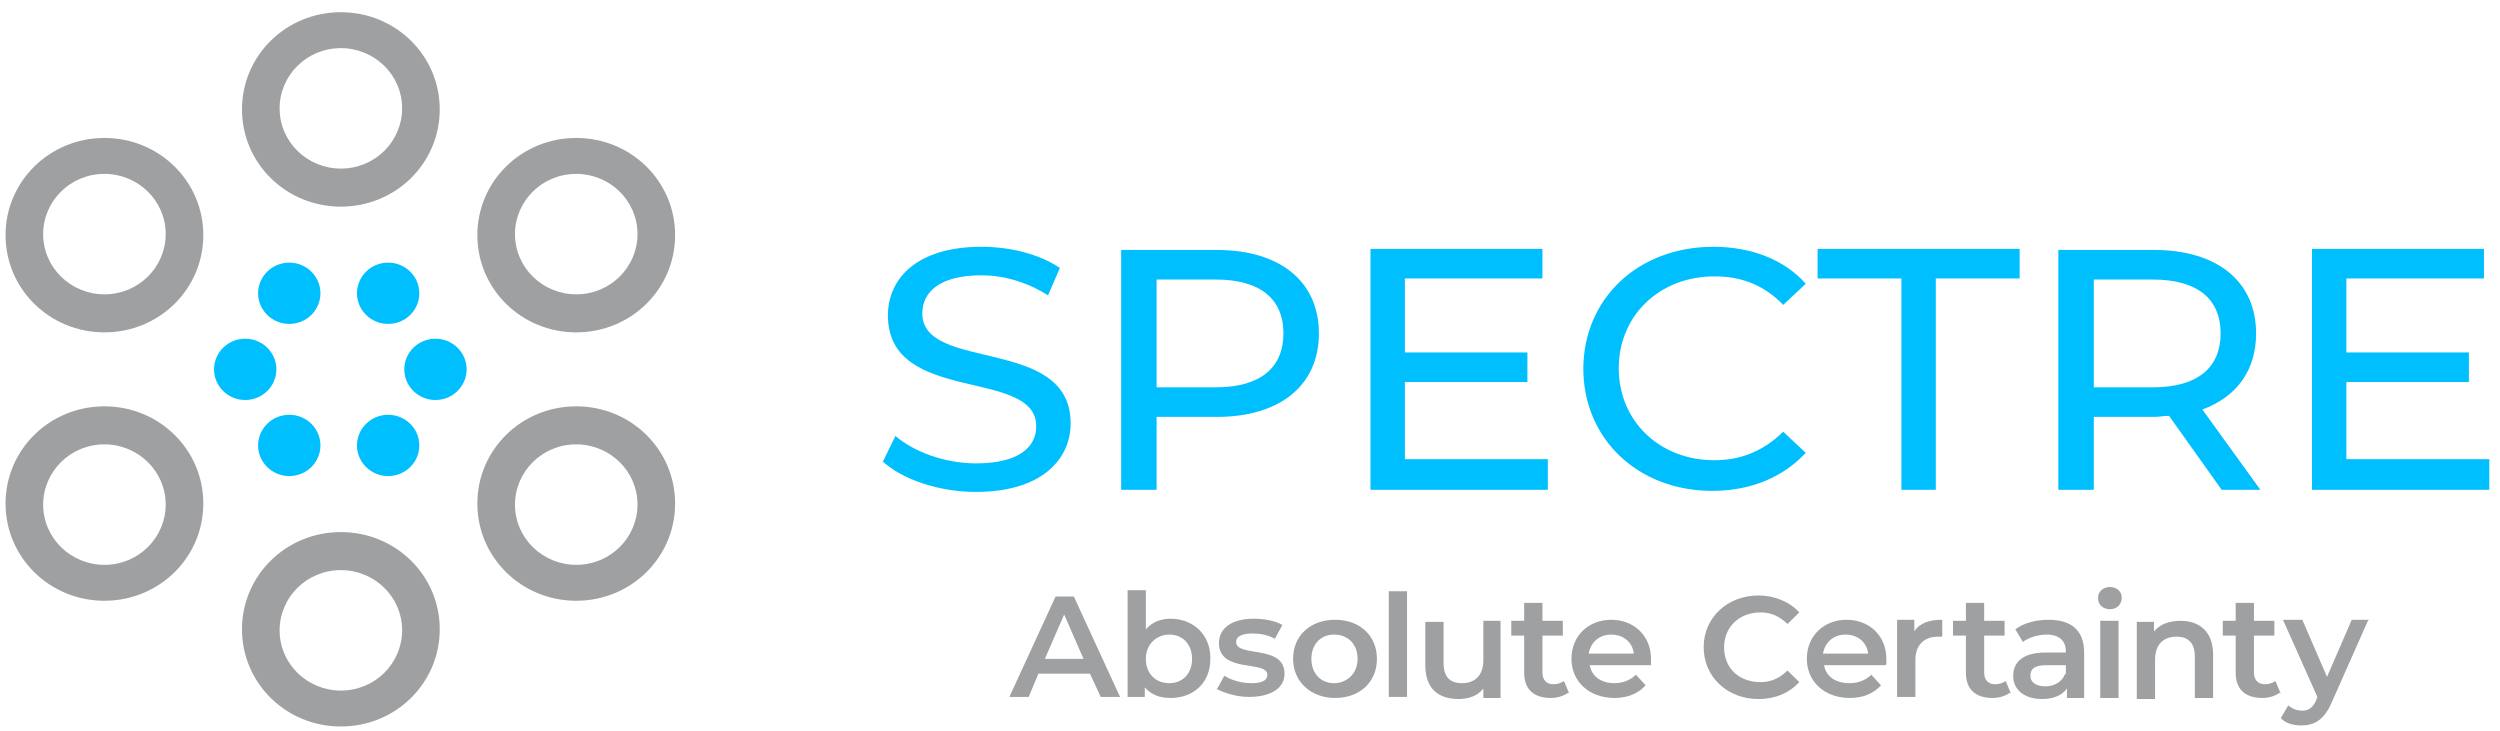 <svg width="154" height="45" viewBox="0 0 154 45" fill="none" xmlns="http://www.w3.org/2000/svg">
<path d="M20.997 0.752C17.621 0.752 14.906 3.421 14.906 6.74C14.906 10.06 17.621 12.729 20.997 12.729C24.374 12.729 27.088 10.06 27.088 6.74C27.088 3.421 24.374 0.752 20.997 0.752ZM20.997 10.385C18.945 10.385 17.224 8.758 17.224 6.675C17.224 4.658 18.879 2.965 20.997 2.965C23.05 2.965 24.771 4.592 24.771 6.675C24.771 8.693 23.116 10.385 20.997 10.385Z" fill="#9EA0A2"/>
<path d="M35.496 8.498C32.12 8.498 29.405 11.166 29.405 14.486C29.405 17.805 32.12 20.474 35.496 20.474C38.873 20.474 41.587 17.805 41.587 14.486C41.587 11.166 38.873 8.498 35.496 8.498ZM35.496 18.131C33.444 18.131 31.723 16.504 31.723 14.421C31.723 12.403 33.378 10.711 35.496 10.711C37.549 10.711 39.27 12.338 39.27 14.421C39.27 16.439 37.615 18.131 35.496 18.131Z" fill="#9EA0A2"/>
<path d="M6.433 8.498C3.056 8.498 0.342 11.166 0.342 14.486C0.342 17.805 3.056 20.474 6.433 20.474C9.809 20.474 12.524 17.805 12.524 14.486C12.524 11.166 9.809 8.498 6.433 8.498ZM6.433 18.131C4.38 18.131 2.659 16.504 2.659 14.421C2.659 12.403 4.314 10.711 6.433 10.711C8.485 10.711 10.206 12.338 10.206 14.421C10.206 16.439 8.551 18.131 6.433 18.131Z" fill="#9EA0A2"/>
<path d="M20.997 44.752C24.374 44.752 27.088 42.084 27.088 38.764C27.088 35.444 24.374 32.776 20.997 32.776C17.621 32.776 14.906 35.444 14.906 38.764C14.906 42.084 17.621 44.752 20.997 44.752ZM20.997 35.119C23.05 35.119 24.771 36.746 24.771 38.829C24.771 40.847 23.116 42.539 20.997 42.539C18.945 42.539 17.224 40.912 17.224 38.829C17.224 36.811 18.879 35.119 20.997 35.119Z" fill="#9EA0A2"/>
<path d="M6.433 37.007C9.809 37.007 12.524 34.338 12.524 31.018C12.524 27.699 9.809 25.03 6.433 25.03C3.056 25.03 0.342 27.699 0.342 31.018C0.342 34.338 3.056 37.007 6.433 37.007ZM6.433 27.373C8.485 27.373 10.206 29.001 10.206 31.084C10.206 33.101 8.551 34.794 6.433 34.794C4.38 34.794 2.659 33.166 2.659 31.084C2.659 29.066 4.314 27.373 6.433 27.373Z" fill="#9EA0A2"/>
<path d="M35.496 37.007C38.873 37.007 41.587 34.338 41.587 31.018C41.587 27.699 38.873 25.03 35.496 25.03C32.12 25.03 29.405 27.699 29.405 31.018C29.405 34.338 32.12 37.007 35.496 37.007ZM35.496 27.373C37.549 27.373 39.27 29.001 39.27 31.084C39.27 33.101 37.615 34.794 35.496 34.794C33.444 34.794 31.723 33.166 31.723 31.084C31.723 29.066 33.378 27.373 35.496 27.373Z" fill="#9EA0A2"/>
<path d="M19.739 18.066C19.739 19.107 18.879 19.953 17.82 19.953C16.76 19.953 15.899 19.107 15.899 18.066C15.899 17.024 16.76 16.178 17.82 16.178C18.879 16.178 19.739 17.024 19.739 18.066Z" fill="#00BFFF"/>
<path d="M25.83 18.066C25.83 19.107 24.97 19.953 23.91 19.953C22.851 19.953 21.99 19.107 21.99 18.066C21.99 17.024 22.851 16.178 23.91 16.178C24.97 16.178 25.83 17.024 25.83 18.066Z" fill="#00BFFF"/>
<path d="M19.739 27.439C19.739 28.48 18.879 29.326 17.82 29.326C16.76 29.326 15.899 28.48 15.899 27.439C15.899 26.397 16.76 25.551 17.82 25.551C18.879 25.551 19.739 26.397 19.739 27.439Z" fill="#00BFFF"/>
<path d="M25.83 27.439C25.83 28.48 24.97 29.326 23.91 29.326C22.851 29.326 21.99 28.48 21.99 27.439C21.99 26.397 22.851 25.551 23.91 25.551C24.97 25.551 25.83 26.397 25.83 27.439Z" fill="#00BFFF"/>
<path d="M28.744 22.752C28.744 23.794 27.883 24.64 26.824 24.64C25.765 24.64 24.904 23.794 24.904 22.752C24.904 21.711 25.765 20.865 26.824 20.865C27.883 20.865 28.744 21.711 28.744 22.752Z" fill="#00BFFF"/>
<path d="M17.025 22.752C17.025 23.794 16.164 24.64 15.105 24.64C14.046 24.64 13.185 23.794 13.185 22.752C13.185 21.711 14.046 20.865 15.105 20.865C16.164 20.865 17.025 21.711 17.025 22.752Z" fill="#00BFFF"/>
<path d="M54.365 28.48L55.159 26.853C56.285 27.829 58.205 28.545 60.124 28.545C62.706 28.545 63.832 27.569 63.832 26.267C63.832 22.622 54.696 24.965 54.696 19.433C54.696 17.155 56.483 15.202 60.456 15.202C62.243 15.202 64.031 15.658 65.288 16.504L64.56 18.196C63.236 17.35 61.78 16.959 60.456 16.959C57.873 16.959 56.814 18.001 56.814 19.302C56.814 22.948 65.951 20.669 65.951 26.072C65.951 28.35 64.097 30.302 60.124 30.302C57.807 30.302 55.556 29.521 54.365 28.415V28.48Z" fill="#00BFFF"/>
<path d="M81.245 20.539C81.245 23.729 78.861 25.681 74.955 25.681H71.248V30.172H69.063V15.397H74.955C78.861 15.397 81.245 17.35 81.245 20.539ZM79.06 20.539C79.06 18.391 77.603 17.22 74.889 17.22H71.248V23.859H74.889C77.669 23.859 79.06 22.622 79.06 20.539Z" fill="#00BFFF"/>
<path d="M95.346 28.285V30.172H84.422V15.332H95.014V17.154H86.54V21.711H94.088V23.533H86.54V28.285H95.346Z" fill="#00BFFF"/>
<path d="M97.531 22.752C97.531 18.391 100.907 15.202 105.541 15.202C107.859 15.202 109.911 15.983 111.235 17.48L109.845 18.782C108.653 17.545 107.263 17.024 105.608 17.024C102.231 17.024 99.715 19.433 99.715 22.687C99.715 25.942 102.231 28.35 105.608 28.35C107.263 28.35 108.653 27.764 109.845 26.593L111.235 27.894C109.845 29.391 107.859 30.237 105.475 30.237C100.907 30.237 97.531 27.048 97.531 22.687V22.752Z" fill="#00BFFF"/>
<path d="M117.127 17.154H111.963V15.332H124.41V17.154H119.246V30.172H117.127V17.154Z" fill="#00BFFF"/>
<path d="M136.856 30.172L133.612 25.616C133.281 25.616 133.017 25.681 132.686 25.681H128.978V30.172H126.793V15.397H132.686C136.592 15.397 138.975 17.35 138.975 20.539C138.975 22.817 137.783 24.445 135.665 25.226L139.24 30.172H136.923H136.856ZM136.79 20.539C136.79 18.391 135.334 17.22 132.619 17.22H128.978V23.859H132.619C135.4 23.859 136.79 22.622 136.79 20.539Z" fill="#00BFFF"/>
<path d="M153.342 28.285V30.172H142.418V15.332H153.011V17.154H144.536V21.711H152.084V23.533H144.536V28.285H153.342Z" fill="#00BFFF"/>
<path d="M67.142 41.498H63.965L63.369 42.93H62.177L65.024 36.746H66.149L68.996 42.93H67.805L67.142 41.498ZM66.745 40.587L65.553 37.853L64.362 40.587H66.745Z" fill="#9EA0A2"/>
<path d="M74.558 40.587C74.558 42.084 73.498 42.995 72.108 42.995C71.446 42.995 70.916 42.8 70.519 42.344V42.93H69.46V36.356H70.585V38.764C70.983 38.309 71.512 38.113 72.108 38.113C73.498 38.113 74.558 39.09 74.558 40.522V40.587ZM73.432 40.587C73.432 39.675 72.836 39.09 72.042 39.09C71.247 39.09 70.585 39.675 70.585 40.587C70.585 41.498 71.181 42.084 72.042 42.084C72.836 42.084 73.432 41.498 73.432 40.587Z" fill="#9EA0A2"/>
<path d="M74.955 42.474L75.418 41.628C75.816 41.888 76.478 42.084 77.074 42.084C77.802 42.084 78.067 41.888 78.067 41.563C78.067 40.652 75.088 41.498 75.088 39.61C75.088 38.699 75.882 38.113 77.206 38.113C77.868 38.113 78.596 38.243 78.994 38.504L78.53 39.35C78.067 39.09 77.603 39.024 77.14 39.024C76.478 39.024 76.147 39.22 76.147 39.545C76.147 40.521 79.126 39.675 79.126 41.498C79.126 42.409 78.265 42.93 76.941 42.93C76.147 42.93 75.352 42.669 74.889 42.409L74.955 42.474Z" fill="#9EA0A2"/>
<path d="M79.655 40.587C79.655 39.155 80.714 38.178 82.237 38.178C83.76 38.178 84.819 39.155 84.819 40.587C84.819 42.019 83.76 42.995 82.237 42.995C80.781 42.995 79.655 42.019 79.655 40.587ZM83.627 40.587C83.627 39.675 83.032 39.09 82.171 39.09C81.376 39.09 80.781 39.675 80.781 40.587C80.781 41.498 81.376 42.084 82.171 42.084C82.965 42.084 83.627 41.498 83.627 40.587Z" fill="#9EA0A2"/>
<path d="M85.548 42.93H86.673V36.421H85.548V42.93Z" fill="#9EA0A2"/>
<path d="M92.433 38.243V42.995H91.374V42.409C91.043 42.865 90.447 43.06 89.851 43.06C88.593 43.06 87.799 42.409 87.799 40.977V38.309H88.924V40.847C88.924 41.693 89.322 42.084 90.05 42.084C90.844 42.084 91.374 41.628 91.374 40.652V38.243H92.499H92.433Z" fill="#9EA0A2"/>
<path d="M96.603 42.669C96.339 42.865 95.942 42.995 95.544 42.995C94.485 42.995 93.889 42.474 93.889 41.433V39.155H93.095V38.243H93.889V37.137H95.015V38.243H96.272V39.155H95.015V41.433C95.015 41.888 95.279 42.149 95.677 42.149C95.942 42.149 96.14 42.084 96.339 41.953L96.67 42.734L96.603 42.669Z" fill="#9EA0A2"/>
<path d="M101.701 40.977H97.928C98.06 41.693 98.656 42.084 99.45 42.084C99.98 42.084 100.443 41.888 100.774 41.563L101.37 42.214C100.907 42.734 100.245 42.995 99.45 42.995C97.862 42.995 96.802 41.953 96.802 40.587C96.802 39.155 97.862 38.178 99.252 38.178C100.642 38.178 101.701 39.155 101.701 40.587C101.701 40.652 101.701 40.782 101.701 40.912V40.977ZM97.928 40.261H100.642C100.576 39.61 100.046 39.09 99.252 39.09C98.523 39.09 97.994 39.545 97.862 40.261H97.928Z" fill="#9EA0A2"/>
<path d="M104.946 39.87C104.946 38.048 106.402 36.681 108.322 36.681C109.315 36.681 110.242 37.072 110.838 37.723L110.11 38.439C109.646 37.983 109.117 37.723 108.455 37.723C107.13 37.723 106.204 38.634 106.204 39.87C106.204 41.172 107.13 42.019 108.455 42.019C109.117 42.019 109.646 41.758 110.11 41.303L110.838 42.019C110.242 42.669 109.381 43.06 108.322 43.06C106.402 43.06 104.946 41.693 104.946 39.87Z" fill="#9EA0A2"/>
<path d="M116.134 40.977H112.36C112.493 41.693 113.089 42.084 113.949 42.084C114.479 42.084 114.942 41.888 115.273 41.563L115.869 42.214C115.406 42.734 114.744 42.995 113.949 42.995C112.36 42.995 111.301 41.953 111.301 40.587C111.301 39.155 112.36 38.178 113.751 38.178C115.141 38.178 116.2 39.155 116.2 40.587C116.2 40.652 116.2 40.782 116.2 40.912L116.134 40.977ZM112.36 40.261H115.075C115.009 39.61 114.479 39.09 113.685 39.09C112.956 39.09 112.427 39.545 112.294 40.261H112.36Z" fill="#9EA0A2"/>
<path d="M119.643 38.178V39.22C119.511 39.22 119.445 39.22 119.378 39.22C118.518 39.22 117.988 39.74 117.988 40.652V42.93H116.862V38.178H117.922V38.894C118.253 38.373 118.849 38.178 119.643 38.178Z" fill="#9EA0A2"/>
<path d="M123.814 42.669C123.55 42.865 123.152 42.995 122.755 42.995C121.696 42.995 121.1 42.474 121.1 41.433V39.155H120.306V38.243H121.1V37.137H122.225V38.243H123.483V39.155H122.225V41.433C122.225 41.888 122.49 42.149 122.888 42.149C123.152 42.149 123.351 42.084 123.55 41.953L123.881 42.734L123.814 42.669Z" fill="#9EA0A2"/>
<path d="M128.383 40.196V42.995H127.323V42.409C127.059 42.8 126.529 43.06 125.801 43.06C124.675 43.06 124.013 42.474 124.013 41.628C124.013 40.847 124.543 40.196 125.999 40.196H127.257V40.131C127.257 39.48 126.86 39.09 126.065 39.09C125.536 39.09 124.94 39.285 124.609 39.545L124.145 38.764C124.675 38.373 125.403 38.178 126.198 38.178C127.588 38.178 128.383 38.829 128.383 40.196ZM127.257 41.498V40.977H126.065C125.271 40.977 125.072 41.237 125.072 41.628C125.072 42.018 125.403 42.279 125.999 42.279C126.529 42.279 126.992 42.018 127.191 41.563L127.257 41.498Z" fill="#9EA0A2"/>
<path d="M129.243 36.811C129.243 36.421 129.574 36.16 129.971 36.16C130.369 36.16 130.7 36.421 130.7 36.811C130.7 37.202 130.435 37.527 129.971 37.527C129.574 37.527 129.243 37.267 129.243 36.877V36.811ZM129.375 38.243H130.501V42.995H129.375V38.243Z" fill="#9EA0A2"/>
<path d="M136.327 40.261V42.995H135.201V40.456C135.201 39.61 134.804 39.22 134.076 39.22C133.282 39.22 132.752 39.675 132.752 40.652V43.06H131.626V38.309H132.686V38.894C133.083 38.439 133.613 38.243 134.341 38.243C135.466 38.243 136.327 38.894 136.327 40.326V40.261Z" fill="#9EA0A2"/>
<path d="M140.432 42.669C140.167 42.865 139.77 42.995 139.373 42.995C138.313 42.995 137.717 42.474 137.717 41.433V39.155H136.923V38.243H137.717V37.137H138.843V38.243H140.101V39.155H138.843V41.433C138.843 41.888 139.108 42.149 139.505 42.149C139.77 42.149 139.968 42.084 140.167 41.953L140.498 42.734L140.432 42.669Z" fill="#9EA0A2"/>
<path d="M145.861 38.243L143.61 43.32C143.146 44.362 142.551 44.687 141.756 44.687C141.293 44.687 140.763 44.557 140.498 44.231L140.962 43.45C141.16 43.646 141.491 43.776 141.822 43.776C142.22 43.776 142.484 43.581 142.683 43.125L142.749 42.93L140.631 38.178H141.822L143.345 41.693L144.868 38.178H145.927L145.861 38.243Z" fill="#9EA0A2"/>
</svg>
